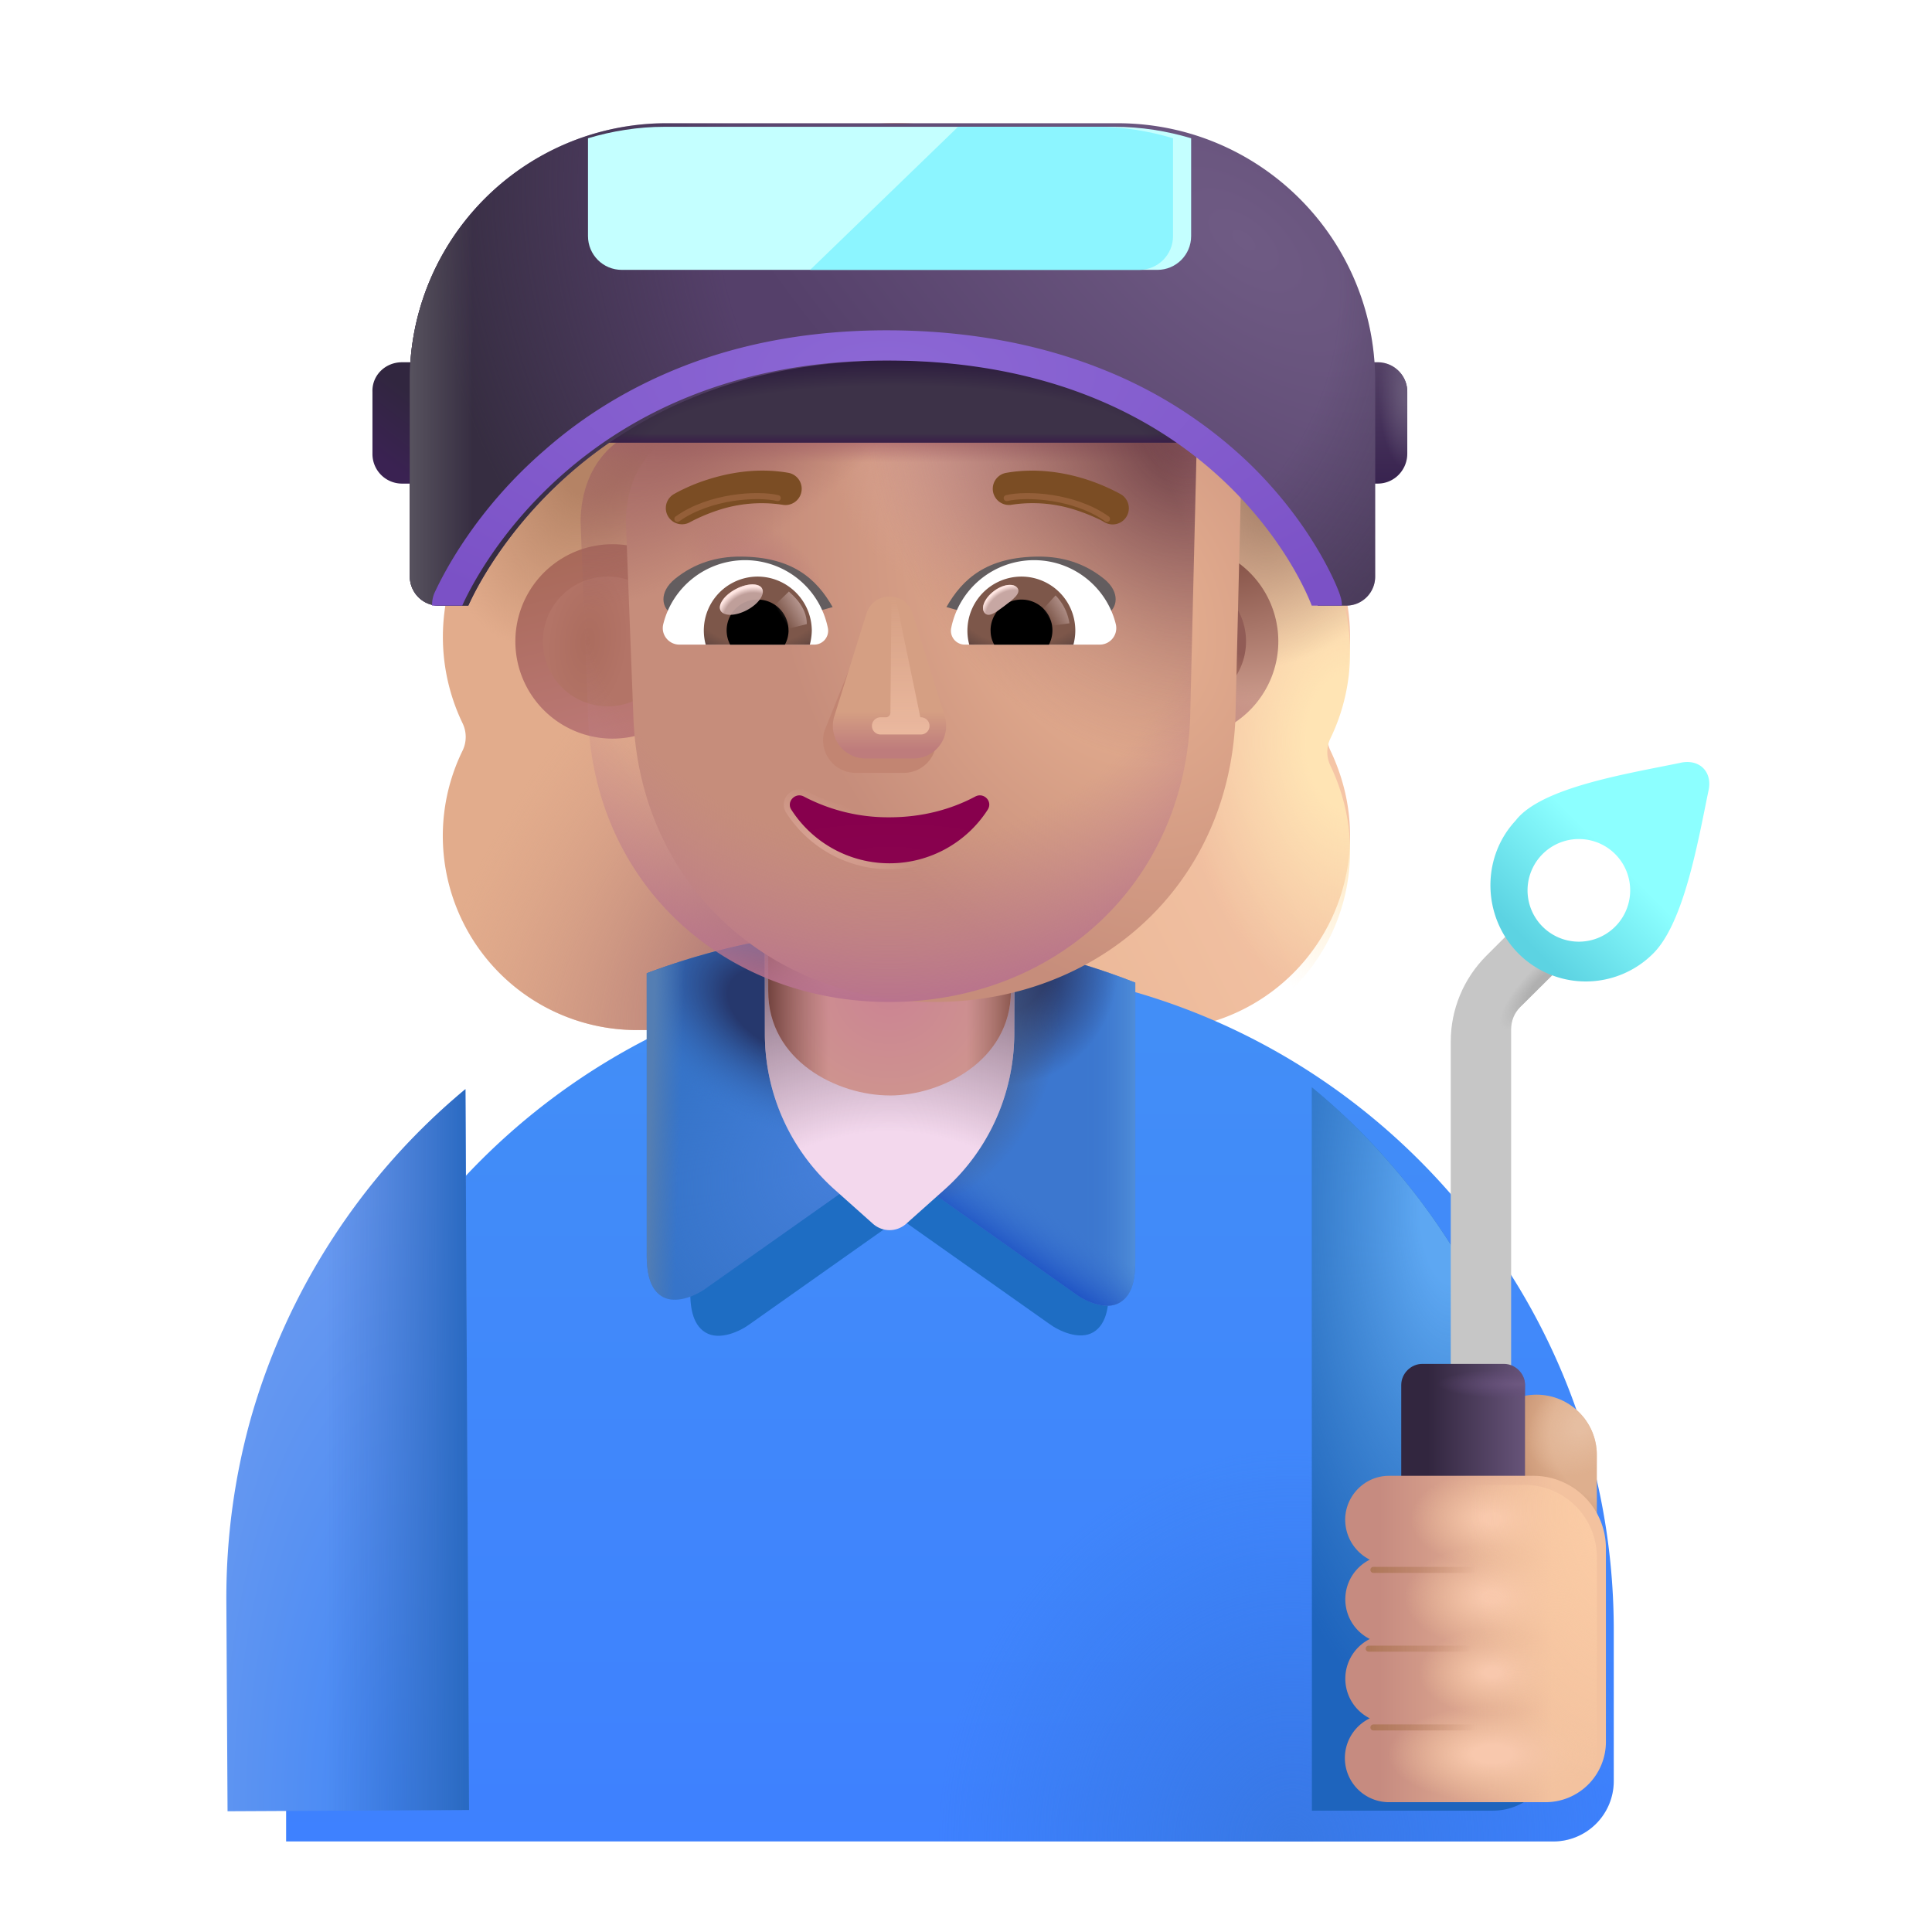 <svg xmlns="http://www.w3.org/2000/svg" width="1em" height="1em" viewBox="0 0 32 32"><g fill="none"><g filter="url(#IconifyId195ac99e25a590abd197611)"><path fill="url(#IconifyId195ac99e25a590abd197643)" fill-rule="evenodd" d="M22.037 12.228a3.25 3.25 0 0 0 .324-1.427a3.3 3.3 0 0 0-.269-1.306h.005a3 3 0 0 0-.28-.514l-.003-.003a3.24 3.24 0 0 1-.526-1.771v-.01a3.3 3.3 0 0 0-3.3-3.3a.54.54 0 0 1-.456-.234a3.3 3.3 0 0 0-2.683-1.377a3.3 3.3 0 0 0-2.683 1.377a.56.56 0 0 1-.456.233l-.085.001a3.3 3.3 0 0 0-3.215 3.3v.01a3.24 3.24 0 0 1-.527 1.771l-.002.004a3.3 3.3 0 0 0-.22 3.246c.07.142.07.314 0 .456a3.215 3.215 0 0 0 2.895 4.627h8.585a3.215 3.215 0 0 0 3.22-3.22c0-.506-.122-.982-.324-1.407a.52.52 0 0 1 0-.456M10.979 9.555h-.012l-.008 2.356c.123 2.804 1.217 0 3.89 0s3.837 3.12 3.96.317l-.481-3.245c-.054-1.245.662-1.286.482-1.286h-3.221a3.86 3.86 0 0 1-3.191-1.674a.264.264 0 0 0-.462.051l-.082.194c-.225.561.551.99.018 1.235l-.052.02q-.028.013-.05.02c-.237.123-.79.49-.811 1.44l.01.306z" clip-rule="evenodd"/><path fill="url(#IconifyId195ac99e25a590abd197569)" fill-rule="evenodd" d="M22.037 12.228a3.25 3.25 0 0 0 .324-1.427a3.3 3.3 0 0 0-.269-1.306h.005a3 3 0 0 0-.28-.514l-.003-.003a3.24 3.24 0 0 1-.526-1.771v-.01a3.3 3.3 0 0 0-3.3-3.3a.54.54 0 0 1-.456-.234a3.3 3.3 0 0 0-2.683-1.377a3.3 3.3 0 0 0-2.683 1.377a.56.56 0 0 1-.456.233l-.085.001a3.3 3.3 0 0 0-3.215 3.3v.01a3.24 3.24 0 0 1-.527 1.771l-.002.004a3.3 3.3 0 0 0-.22 3.246c.07.142.07.314 0 .456a3.215 3.215 0 0 0 2.895 4.627h8.585a3.215 3.215 0 0 0 3.22-3.22c0-.506-.122-.982-.324-1.407a.52.52 0 0 1 0-.456M10.979 9.555h-.012l-.008 2.356c.123 2.804 1.217 0 3.89 0s3.837 3.12 3.96.317l-.481-3.245c-.054-1.245.662-1.286.482-1.286h-3.221a3.86 3.86 0 0 1-3.191-1.674a.264.264 0 0 0-.462.051l-.082.194c-.225.561.551.99.018 1.235l-.052.02q-.028.013-.05.02c-.237.123-.79.49-.811 1.44l.01.306z" clip-rule="evenodd"/><path fill="url(#IconifyId195ac99e25a590abd197570)" fill-rule="evenodd" d="M22.037 12.228a3.25 3.25 0 0 0 .324-1.427a3.3 3.3 0 0 0-.269-1.306h.005a3 3 0 0 0-.28-.514l-.003-.003a3.24 3.24 0 0 1-.526-1.771v-.01a3.3 3.3 0 0 0-3.3-3.3a.54.54 0 0 1-.456-.234a3.3 3.3 0 0 0-2.683-1.377a3.3 3.3 0 0 0-2.683 1.377a.56.56 0 0 1-.456.233l-.085.001a3.3 3.3 0 0 0-3.215 3.3v.01a3.24 3.24 0 0 1-.527 1.771l-.002.004a3.3 3.3 0 0 0-.22 3.246c.07.142.07.314 0 .456a3.215 3.215 0 0 0 2.895 4.627h8.585a3.215 3.215 0 0 0 3.22-3.22c0-.506-.122-.982-.324-1.407a.52.52 0 0 1 0-.456M10.979 9.555h-.012l-.008 2.356c.123 2.804 1.217 0 3.89 0s3.837 3.12 3.96.317l-.481-3.245c-.054-1.245.662-1.286.482-1.286h-3.221a3.86 3.86 0 0 1-3.191-1.674a.264.264 0 0 0-.462.051l-.082.194c-.225.561.551.99.018 1.235l-.052.02q-.028.013-.05.02c-.237.123-.79.49-.811 1.44l.01.306z" clip-rule="evenodd"/></g><path fill="url(#IconifyId195ac99e25a590abd197571)" fill-rule="evenodd" d="M22.037 12.228a3.25 3.25 0 0 0 .324-1.427a3.3 3.3 0 0 0-.269-1.306h.005a3 3 0 0 0-.28-.514l-.003-.003a3.24 3.24 0 0 1-.526-1.771v-.01a3.3 3.3 0 0 0-3.3-3.3a.54.54 0 0 1-.456-.234a3.3 3.3 0 0 0-2.683-1.377a3.3 3.3 0 0 0-2.683 1.377a.56.56 0 0 1-.456.233l-.085.001a3.3 3.3 0 0 0-3.215 3.3v.01a3.24 3.24 0 0 1-.527 1.771l-.002.004a3.3 3.3 0 0 0-.22 3.246c.07.142.07.314 0 .456a3.215 3.215 0 0 0 2.895 4.627h8.585a3.215 3.215 0 0 0 3.22-3.22c0-.506-.122-.982-.324-1.407a.52.52 0 0 1 0-.456M10.979 9.555h-.012l-.008 2.356c.123 2.804 1.217 0 3.89 0s3.837 3.12 3.96.317l-.481-3.245c-.054-1.245.662-1.286.482-1.286h-3.221a3.86 3.86 0 0 1-3.191-1.674a.264.264 0 0 0-.462.051l-.082.194c-.225.561.551.99.018 1.235l-.052.02q-.028.013-.05.02c-.237.123-.79.49-.811 1.44l.01.306z" clip-rule="evenodd"/><path fill="url(#IconifyId195ac99e25a590abd197572)" fill-rule="evenodd" d="M22.037 12.228a3.25 3.25 0 0 0 .324-1.427a3.3 3.3 0 0 0-.269-1.306h.005a3 3 0 0 0-.28-.514l-.003-.003a3.24 3.24 0 0 1-.526-1.771v-.01a3.3 3.3 0 0 0-3.3-3.3a.54.54 0 0 1-.456-.234a3.3 3.3 0 0 0-2.683-1.377a3.3 3.3 0 0 0-2.683 1.377a.56.56 0 0 1-.456.233l-.085.001a3.3 3.3 0 0 0-3.215 3.3v.01a3.24 3.24 0 0 1-.527 1.771l-.002.004a3.3 3.3 0 0 0-.22 3.246c.07.142.07.314 0 .456a3.215 3.215 0 0 0 2.895 4.627h8.585a3.215 3.215 0 0 0 3.22-3.22c0-.506-.122-.982-.324-1.407a.52.52 0 0 1 0-.456M10.979 9.555h-.012l-.008 2.356c.123 2.804 1.217 0 3.89 0s3.837 3.12 3.96.317l-.481-3.245c-.054-1.245.662-1.286.482-1.286h-3.221a3.86 3.86 0 0 1-3.191-1.674a.264.264 0 0 0-.462.051l-.082.194c-.225.561.551.99.018 1.235l-.052.02q-.028.013-.05.02c-.237.123-.79.49-.811 1.44l.01.306z" clip-rule="evenodd"/><g filter="url(#IconifyId195ac99e25a590abd197612)"><path fill="url(#IconifyId195ac99e25a590abd197644)" d="M14.739 15.5c-6.07 0-11 4.92-11 11V30h20.99a1 1 0 0 0 1-1v-2.5c0-6.08-4.92-11-10.99-11"/><path fill="url(#IconifyId195ac99e25a590abd197573)" d="M14.739 15.5c-6.07 0-11 4.92-11 11V30h20.99a1 1 0 0 0 1-1v-2.5c0-6.08-4.92-11-10.99-11"/></g><g filter="url(#IconifyId195ac99e25a590abd197613)"><path fill="#1E6DC3" d="M11.432 16.72v4.63c-.003.26.023.578.25.718c.233.145.58-.018.742-.14l2.5-1.766v-4.156c-1.226.048-2.4.296-3.492.713"/></g><g filter="url(#IconifyId195ac99e25a590abd197614)"><path fill="#1E6DC3" d="M18.365 16.768v4.575c.002.26-.024.578-.25.719c-.234.145-.581-.018-.743-.14l-2.5-1.766v-4.15c1.229.064 2.403.328 3.492.762"/></g><g filter="url(#IconifyId195ac99e25a590abd197615)"><path fill="#3674C9" d="M10.812 16.221v4.63c-.002.26.024.579.25.72c.234.144.581-.019.743-.141l2.5-1.766v-4.156a11 11 0 0 0-3.493.713"/><path fill="url(#IconifyId195ac99e25a590abd197574)" d="M10.812 16.221v4.63c-.002.26.024.579.25.72c.234.144.581-.019.743-.141l2.5-1.766v-4.156a11 11 0 0 0-3.493.713"/><path fill="url(#IconifyId195ac99e25a590abd197575)" d="M10.812 16.221v4.63c-.002.26.024.579.25.72c.234.144.581-.019.743-.141l2.5-1.766v-4.156a11 11 0 0 0-3.493.713"/><path fill="url(#IconifyId195ac99e25a590abd197645)" d="M10.812 16.221v4.63c-.002.26.024.579.25.72c.234.144.581-.019.743-.141l2.5-1.766v-4.156a11 11 0 0 0-3.493.713"/></g><path fill="#3C77CF" d="M18.804 16.276v4.576c.003.26-.023.578-.25.718c-.233.145-.58-.018-.742-.14l-2.5-1.766v-4.15c1.228.064 2.403.329 3.492.762"/><path fill="url(#IconifyId195ac99e25a590abd197646)" d="M18.804 16.276v4.576c.003.26-.023.578-.25.718c-.233.145-.58-.018-.742-.14l-2.5-1.766v-4.15c1.228.064 2.403.329 3.492.762"/><path fill="url(#IconifyId195ac99e25a590abd197647)" d="M18.804 16.276v4.576c.003.26-.023.578-.25.718c-.233.145-.58-.018-.742-.14l-2.5-1.766v-4.15c1.228.064 2.403.329 3.492.762"/><path fill="url(#IconifyId195ac99e25a590abd197576)" d="M18.804 16.276v4.576c.003.26-.023.578-.25.718c-.233.145-.58-.018-.742-.14l-2.5-1.766v-4.15c1.228.064 2.403.329 3.492.762"/><path fill="url(#IconifyId195ac99e25a590abd197577)" d="M18.804 16.276v4.576c.003.26-.023.578-.25.718c-.233.145-.58-.018-.742-.14l-2.5-1.766v-4.15c1.228.064 2.403.329 3.492.762"/><path fill="url(#IconifyId195ac99e25a590abd197578)" d="m3.769 30l4-.02l-.06-11.94a11 11 0 0 0-3.563 5.482c-.262.948-.4 1.947-.397 2.978z"/><path fill="url(#IconifyId195ac99e25a590abd197648)" d="m3.769 30l4-.02l-.06-11.94a11 11 0 0 0-3.563 5.482c-.262.948-.4 1.947-.397 2.978z"/><path fill="#1E64BD" d="M21.729 18.01v11.98h3a1 1 0 0 0 1-1v-2.5c0-3.41-1.55-6.46-4-8.48"/><path fill="url(#IconifyId195ac99e25a590abd197579)" d="M21.729 18.01v11.98h3a1 1 0 0 0 1-1v-2.5c0-3.41-1.55-6.46-4-8.48"/><path fill="#F3D8ED" d="m15.659 19.69l-.65.58c-.16.14-.39.14-.55 0l-.65-.58a3.45 3.45 0 0 1-1.14-2.55v-3.09a2.07 2.07 0 0 1 2.07-2.05c1.14 0 2.06.92 2.06 2.06v3.09c-.01.97-.42 1.89-1.14 2.54"/><path fill="url(#IconifyId195ac99e25a590abd197580)" d="m15.659 19.69l-.65.58c-.16.14-.39.14-.55 0l-.65-.58a3.45 3.45 0 0 1-1.14-2.55v-3.09a2.07 2.07 0 0 1 2.07-2.05c1.14 0 2.06.92 2.06 2.06v3.09c-.01.97-.42 1.89-1.14 2.54"/><path fill="url(#IconifyId195ac99e25a590abd197581)" d="M14.734 18.144c-.865 0-2.01-.576-2.01-1.729v-3.02c0-1.143.897-2.073 2.01-2.073s2.01.93 2.01 2.083v3.02c-.01 1.143-1.146 1.72-2.01 1.72"/><path fill="url(#IconifyId195ac99e25a590abd197649)" d="M14.734 18.144c-.865 0-2.01-.576-2.01-1.729v-3.02c0-1.143.897-2.073 2.01-2.073s2.01.93 2.01 2.083v3.02c-.01 1.143-1.146 1.72-2.01 1.72"/><path fill="url(#IconifyId195ac99e25a590abd197650)" d="M14.734 18.144c-.865 0-2.01-.576-2.01-1.729v-3.02c0-1.143.897-2.073 2.01-2.073s2.01.93 2.01 2.083v3.02c-.01 1.143-1.146 1.72-2.01 1.72"/><path fill="url(#IconifyId195ac99e25a590abd197582)" d="M25.449 23.1c.55 0 1 .45 1 1v2.29h-2V24.1c0-.55.45-1 1-1"/><path fill="url(#IconifyId195ac99e25a590abd197583)" d="M25.449 23.1c.55 0 1 .45 1 1v2.29h-2V24.1c0-.55.45-1 1-1"/><g filter="url(#IconifyId195ac99e25a590abd197616)"><path fill="#C6C6C6" d="m26.449 14.92l-.71-.71l-1.42 1.42c-.38.38-.59.89-.59 1.42v5.54h1v-5.74c0-.14.05-.27.15-.37z"/><path fill="url(#IconifyId195ac99e25a590abd197584)" d="m26.449 14.92l-.71-.71l-1.42 1.42c-.38.38-.59.89-.59 1.42v5.54h1v-5.74c0-.14.05-.27.15-.37z"/></g><path fill="url(#IconifyId195ac99e25a590abd197651)" d="M25.259 25.94h-2.05v-3c0-.19.16-.35.35-.35h1.35c.19 0 .35.16.35.35z"/><path fill="url(#IconifyId195ac99e25a590abd197585)" d="M25.259 25.94h-2.05v-3c0-.19.16-.35.35-.35h1.35c.19 0 .35.16.35.35z"/><g filter="url(#IconifyId195ac99e25a590abd197617)"><path fill="url(#IconifyId195ac99e25a590abd197652)" d="M28.245 13.16c.081-.326-.151-.554-.478-.472c-.878.18-2.296.406-2.714.954c-.571.613-.55 1.582.03 2.184a1.577 1.577 0 0 0 2.256.01c.503-.512.733-1.836.906-2.676"/></g><path fill="#fff" d="M26.151 15.597a.85.85 0 1 0 0-1.7a.85.85 0 0 0 0 1.7"/><g filter="url(#IconifyId195ac99e25a590abd197618)"><path fill="url(#IconifyId195ac99e25a590abd197653)" d="M22.13 25.326c0-.402.326-.732.727-.732h2.392a1.2 1.2 0 0 1 1.2 1.2V29a1 1 0 0 1-1 1h-2.592a.731.731 0 0 1-.319-1.389a.735.735 0 0 1 0-1.314a.735.735 0 0 1 0-1.314a.74.74 0 0 1-.407-.657"/><path fill="url(#IconifyId195ac99e25a590abd197586)" d="M22.13 25.326c0-.402.326-.732.727-.732h2.392a1.2 1.2 0 0 1 1.2 1.2V29a1 1 0 0 1-1 1h-2.592a.731.731 0 0 1-.319-1.389a.735.735 0 0 1 0-1.314a.735.735 0 0 1 0-1.314a.74.74 0 0 1-.407-.657"/><path fill="url(#IconifyId195ac99e25a590abd197587)" d="M22.13 25.326c0-.402.326-.732.727-.732h2.392a1.2 1.2 0 0 1 1.2 1.2V29a1 1 0 0 1-1 1h-2.592a.731.731 0 0 1-.319-1.389a.735.735 0 0 1 0-1.314a.735.735 0 0 1 0-1.314a.74.74 0 0 1-.407-.657"/><path fill="url(#IconifyId195ac99e25a590abd197588)" d="M22.13 25.326c0-.402.326-.732.727-.732h2.392a1.2 1.2 0 0 1 1.2 1.2V29a1 1 0 0 1-1 1h-2.592a.731.731 0 0 1-.319-1.389a.735.735 0 0 1 0-1.314a.735.735 0 0 1 0-1.314a.74.74 0 0 1-.407-.657"/><path fill="url(#IconifyId195ac99e25a590abd197589)" d="M22.13 25.326c0-.402.326-.732.727-.732h2.392a1.2 1.2 0 0 1 1.2 1.2V29a1 1 0 0 1-1 1h-2.592a.731.731 0 0 1-.319-1.389a.735.735 0 0 1 0-1.314a.735.735 0 0 1 0-1.314a.74.74 0 0 1-.407-.657"/></g><path fill="url(#IconifyId195ac99e25a590abd197590)" d="M22.13 25.326c0-.402.326-.732.727-.732h2.392a1.2 1.2 0 0 1 1.2 1.2V29a1 1 0 0 1-1 1h-2.592a.731.731 0 0 1-.319-1.389a.735.735 0 0 1 0-1.314a.735.735 0 0 1 0-1.314a.74.74 0 0 1-.407-.657"/><g filter="url(#IconifyId195ac99e25a590abd197619)"><path stroke="url(#IconifyId195ac99e25a590abd197654)" stroke-linecap="round" stroke-width=".1" d="M22.748 26.002h1.797"/></g><g filter="url(#IconifyId195ac99e25a590abd197620)"><path stroke="url(#IconifyId195ac99e25a590abd197655)" stroke-linecap="round" stroke-width=".1" d="M22.67 27.307h1.797"/></g><g filter="url(#IconifyId195ac99e25a590abd197621)"><path stroke="url(#IconifyId195ac99e25a590abd197656)" stroke-linecap="round" stroke-width=".1" d="M22.748 28.612h1.797"/></g><g filter="url(#IconifyId195ac99e25a590abd197622)"><path fill="url(#IconifyId195ac99e25a590abd197657)" d="M10.046 12.234a1.61 1.61 0 1 0 0-3.22a1.61 1.61 0 0 0 0 3.22"/></g><path fill="url(#IconifyId195ac99e25a590abd197591)" d="M19.563 12.234a1.61 1.61 0 1 0 0-3.22a1.61 1.61 0 0 0 0 3.22"/><path fill="url(#IconifyId195ac99e25a590abd197592)" d="M19.563 12.234a1.61 1.61 0 1 0 0-3.22a1.61 1.61 0 0 0 0 3.22"/><g filter="url(#IconifyId195ac99e25a590abd197623)"><path fill="url(#IconifyId195ac99e25a590abd197658)" d="M19.563 11.699a1.074 1.074 0 1 0 0-2.15a1.074 1.074 0 0 0 0 2.15"/></g><g filter="url(#IconifyId195ac99e25a590abd197624)"><path fill="url(#IconifyId195ac99e25a590abd197593)" d="M10.066 11.699a1.075 1.075 0 1 0 0-2.15a1.075 1.075 0 0 0 0 2.15"/></g><g filter="url(#IconifyId195ac99e25a590abd197625)"><path fill="url(#IconifyId195ac99e25a590abd197594)" d="M9.616 8.631c.02-.949.574-1.316.81-1.439q.024-.008.052-.02l.05-.02c.534-.246.986-.516 1.211-1.078l.082-.194a.264.264 0 0 1 .462-.05c.718 1.05 1.878.147 3.15.147h3.221c.18 0 1.114.102 1.168 1.347l-.11 4.586c-.123 2.804-2.312 4.686-4.985 4.686c-2.672 0-4.862-1.882-4.985-4.686z"/></g><path fill="url(#IconifyId195ac99e25a590abd197595)" d="M9.616 8.631c.02-.949.574-1.316.81-1.439q.024-.008.052-.02l.05-.02c.534-.246.986-.516 1.211-1.078l.082-.194a.264.264 0 0 1 .462-.05c.718 1.05 1.878.147 3.15.147h3.221c.18 0 1.114.102 1.168 1.347l-.11 4.586c-.123 2.804-2.312 4.686-4.985 4.686c-2.672 0-4.862-1.882-4.985-4.686z"/><path fill="url(#IconifyId195ac99e25a590abd197659)" d="M9.616 8.631c.02-.949.574-1.316.81-1.439q.024-.008.052-.02l.05-.02c.534-.246.986-.516 1.211-1.078l.082-.194a.264.264 0 0 1 .462-.05c.718 1.05 1.878.147 3.15.147h3.221c.18 0 1.114.102 1.168 1.347l-.11 4.586c-.123 2.804-2.312 4.686-4.985 4.686c-2.672 0-4.862-1.882-4.985-4.686z"/><path fill="url(#IconifyId195ac99e25a590abd197596)" d="M9.616 8.631c.02-.949.574-1.316.81-1.439q.024-.008.052-.02l.05-.02c.534-.246.986-.516 1.211-1.078l.082-.194a.264.264 0 0 1 .462-.05c.718 1.05 1.878.147 3.15.147h3.221c.18 0 1.114.102 1.168 1.347l-.11 4.586c-.123 2.804-2.312 4.686-4.985 4.686c-2.672 0-4.862-1.882-4.985-4.686z"/><path fill="url(#IconifyId195ac99e25a590abd197597)" d="M9.616 8.631c.02-.949.574-1.316.81-1.439q.024-.008.052-.02l.05-.02c.534-.246.986-.516 1.211-1.078l.082-.194a.264.264 0 0 1 .462-.05c.718 1.05 1.878.147 3.15.147h3.221c.18 0 1.114.102 1.168 1.347l-.11 4.586c-.123 2.804-2.312 4.686-4.985 4.686c-2.672 0-4.862-1.882-4.985-4.686z"/><path fill="url(#IconifyId195ac99e25a590abd197598)" d="M9.616 8.631c.02-.949.574-1.316.81-1.439q.024-.008.052-.02l.05-.02c.534-.246.986-.516 1.211-1.078l.082-.194a.264.264 0 0 1 .462-.05c.718 1.05 1.878.147 3.15.147h3.221c.18 0 1.114.102 1.168 1.347l-.11 4.586c-.123 2.804-2.312 4.686-4.985 4.686c-2.672 0-4.862-1.882-4.985-4.686z"/><path fill="url(#IconifyId195ac99e25a590abd197599)" d="M9.616 8.631c.02-.949.574-1.316.81-1.439q.024-.008.052-.02l.05-.02c.534-.246.986-.516 1.211-1.078l.082-.194a.264.264 0 0 1 .462-.05c.718 1.05 1.878.147 3.15.147h3.221c.18 0 1.114.102 1.168 1.347l-.11 4.586c-.123 2.804-2.312 4.686-4.985 4.686c-2.672 0-4.862-1.882-4.985-4.686z"/><g filter="url(#IconifyId195ac99e25a590abd197626)"><path fill="#C28572" d="m14.341 10.401l-.684 1.7a.54.54 0 0 0 .521.7h.787a.54.54 0 0 0 .52-.7l-.531-1.7c-.114-.377-.494-.377-.613 0"/></g><g filter="url(#IconifyId195ac99e25a590abd197627)"><path fill="url(#IconifyId195ac99e25a590abd197660)" d="m14.351 10.263l-.532 1.7a.54.54 0 0 0 .521.7h.787a.54.54 0 0 0 .52-.7l-.53-1.7c-.115-.377-.646-.377-.766 0"/></g><g filter="url(#IconifyId195ac99e25a590abd197628)"><path stroke="url(#IconifyId195ac99e25a590abd197600)" stroke-width=".1" d="M13.335 13.148a.205.205 0 0 0-.248.043a.196.196 0 0 0-.02.248a1.983 1.983 0 0 0 3.334 0a.2.2 0 0 0-.021-.25a.205.205 0 0 0-.247-.041a3 3 0 0 1-1.4.339c-.512 0-.994-.124-1.398-.34Z"/></g><path fill="url(#IconifyId195ac99e25a590abd197601)" d="M14.734 13.537a3 3 0 0 1-1.422-.345c-.141-.073-.292.089-.204.22a1.933 1.933 0 0 0 3.251 0c.089-.136-.062-.293-.203-.22c-.412.22-.896.345-1.422.345"/><g filter="url(#IconifyId195ac99e25a590abd197629)"><path fill="#635D5F" d="M15.876 10.055c.266-.467.67-.836 1.538-.836c.38 0 .747.105 1.073.369c.27.217.233.495.025.6l-.556.317c-.652-.211-1.373-.24-2.08-.45"/></g><g filter="url(#IconifyId195ac99e25a590abd197630)"><path fill="#635D5F" d="M13.591 10.055c-.265-.467-.669-.836-1.538-.836c-.38 0-.747.105-1.073.369c-.269.217-.233.495-.024.6l.556.317c.652-.211 1.373-.24 2.08-.45"/></g><g filter="url(#IconifyId195ac99e25a590abd197631)"><path fill="#7B4D24" d="m11.335 8.845l-.005.003a.268.268 0 0 1-.275-.46l.001-.001l.003-.002l.01-.005a2 2 0 0 1 .148-.077a3 3 0 0 1 .41-.162c.34-.108.816-.2 1.329-.11a.268.268 0 0 1-.093.53a2.3 2.3 0 0 0-1.073.091a3 3 0 0 0-.455.193"/></g><g filter="url(#IconifyId195ac99e25a590abd197632)"><path fill="#7B4D24" fill-rule="evenodd" d="m18.467 8.388l-.138.23za.268.268 0 0 1-.276.46l-.005-.003a1 1 0 0 0-.113-.058a3 3 0 0 0-.342-.135a2.3 2.3 0 0 0-1.073-.092a.268.268 0 0 1-.093-.528c.513-.09.989 0 1.329.109a3.3 3.3 0 0 1 .559.239l.01.005l.002.002z" clip-rule="evenodd"/></g><path fill="#fff" d="M17.126 9.278c.653 0 1.205.45 1.355 1.059a.274.274 0 0 1-.268.34h-2.232a.23.23 0 0 1-.227-.271a1.4 1.4 0 0 1 1.372-1.128"/><path fill="url(#IconifyId195ac99e25a590abd197602)" d="M16.919 9.55a.893.893 0 0 1 .86 1.128h-1.725a.896.896 0 0 1 .864-1.128"/><path fill="#000" d="M16.407 10.443a.51.51 0 0 1 .512-.512a.51.51 0 0 1 .454.747h-.905a.46.46 0 0 1-.06-.236"/><g filter="url(#IconifyId195ac99e25a590abd197633)"><path fill="#C7A7A3" d="M16.852 9.739c.064.085-.069.188-.22.301s-.263.193-.327.108c-.063-.085.008-.246.159-.359c.15-.113.325-.135.388-.05"/><path fill="url(#IconifyId195ac99e25a590abd197603)" d="M16.852 9.739c.064.085-.069.188-.22.301s-.263.193-.327.108c-.063-.085.008-.246.159-.359c.15-.113.325-.135.388-.05"/></g><g filter="url(#IconifyId195ac99e25a590abd197634)"><path fill="url(#IconifyId195ac99e25a590abd197661)" d="M17.713 10.324a.84.84 0 0 0-.23-.462l-.26.285l.117.228z"/></g><path fill="#fff" d="M12.342 9.278c-.654 0-1.206.45-1.356 1.059c-.044.174.09.34.268.34h2.232a.23.23 0 0 0 .227-.271a1.4 1.4 0 0 0-1.371-1.128"/><path fill="url(#IconifyId195ac99e25a590abd197604)" d="M12.549 9.55a.893.893 0 0 0-.86 1.128h1.724a1 1 0 0 0 .033-.236a.9.9 0 0 0-.897-.892"/><path fill="#000" d="M13.06 10.443a.51.51 0 0 0-.511-.512a.51.51 0 0 0-.455.747H13a.5.5 0 0 0 .061-.236"/><g filter="url(#IconifyId195ac99e25a590abd197635)"><path fill="url(#IconifyId195ac99e25a590abd197662)" d="M13.364 10.337c0-.288-.235-.48-.298-.539l-.288.28l.177.36z"/></g><g filter="url(#IconifyId195ac99e25a590abd197636)"><ellipse cx="12.279" cy="9.931" fill="#C7A7A3" fill-opacity=".9" rx=".389" ry=".197" transform="rotate(-27.914 12.28 9.931)"/><ellipse cx="12.279" cy="9.931" fill="url(#IconifyId195ac99e25a590abd197605)" rx=".389" ry=".197" transform="rotate(-27.914 12.28 9.931)"/></g><g filter="url(#IconifyId195ac99e25a590abd197637)"><path stroke="#945F39" stroke-linecap="round" stroke-width=".1" d="M16.674 8.25c.323-.078 1.125-.039 1.661.345"/></g><g filter="url(#IconifyId195ac99e25a590abd197638)"><path stroke="#945F39" stroke-linecap="round" stroke-width=".1" d="M12.882 8.25c-.323-.078-1.125-.039-1.662.345"/></g><path fill="url(#IconifyId195ac99e25a590abd197663)" d="M7.366 8.01h-.707a.49.49 0 0 1-.49-.49V6.49c-.01-.27.21-.49.49-.49h.707c.27 0 .49.22.49.49v1.02c0 .28-.22.5-.49.5"/><path fill="url(#IconifyId195ac99e25a590abd197664)" d="M22.819 8.01h-.713a.49.49 0 0 1-.49-.49V6.49c-.01-.27.21-.49.49-.49h.713c.27 0 .49.22.49.49v1.02c0 .28-.22.5-.49.5"/><path fill="url(#IconifyId195ac99e25a590abd197606)" d="M22.819 8.01h-.713a.49.49 0 0 1-.49-.49V6.49c-.01-.27.21-.49.49-.49h.713c.27 0 .49.22.49.49v1.02c0 .28-.22.5-.49.5"/><path fill="url(#IconifyId195ac99e25a590abd197607)" d="M20.979 4.68H8.719v2.65h12.26z"/><path fill="url(#IconifyId195ac99e25a590abd197665)" d="M20.979 4.68H8.719v2.65h12.26z"/><path fill="url(#IconifyId195ac99e25a590abd197608)" d="M7.757 10.031c.21-.47 1.98-4.06 7.03-4.06c5.6 0 7.04 4.06 7.04 4.06h.47c.27 0 .48-.22.48-.48v-3.24c0-2.36-1.91-4.27-4.27-4.27h-7.45a4.253 4.253 0 0 0-4.27 4.26v3.24c0 .27.21.49.48.49z"/><path fill="url(#IconifyId195ac99e25a590abd197609)" d="M7.757 10.031c.21-.47 1.98-4.06 7.03-4.06c5.6 0 7.04 4.06 7.04 4.06h.47c.27 0 .48-.22.48-.48v-3.24c0-2.36-1.91-4.27-4.27-4.27h-7.45a4.253 4.253 0 0 0-4.27 4.26v3.24c0 .27.21.49.48.49z"/><path fill="url(#IconifyId195ac99e25a590abd197666)" d="M7.757 10.031c.21-.47 1.98-4.06 7.03-4.06c5.6 0 7.04 4.06 7.04 4.06h.47c.27 0 .48-.22.48-.48v-3.24c0-2.36-1.91-4.27-4.27-4.27h-7.45a4.253 4.253 0 0 0-4.27 4.26v3.24c0 .27.21.49.48.49z"/><g filter="url(#IconifyId195ac99e25a590abd197639)"><path fill="url(#IconifyId195ac99e25a590abd197610)" d="M20.756 7.641a7.5 7.5 0 0 0-2.31-1.49c-1.09-.45-2.32-.68-3.66-.68c-1.22 0-2.36.2-3.38.6c-.84.33-1.61.79-2.28 1.38c-1.16 1-1.69 2.07-1.83 2.37c-.03.07-.04.14-.04.21h.5c.21-.47 1.98-4.06 7.03-4.06c5.6 0 7.04 4.06 7.04 4.06h.5c0-.06-.01-.11-.03-.17c-.01-.05-.41-1.14-1.54-2.22"/></g><g filter="url(#IconifyId195ac99e25a590abd197640)"><path fill="#C4FFFF" d="M10.299 4.37h8.87c.31 0 .56-.25.56-.56V2.19c-.4-.12-.83-.19-1.27-.19h-7.45c-.44 0-.87.07-1.27.19v1.62c0 .31.25.56.56.56"/></g><g filter="url(#IconifyId195ac99e25a590abd197641)"><path fill="#8CF5FF" d="m16.169 2l-2.45 2.37h5.45c.31 0 .56-.25.56-.56V2.19c-.4-.12-.83-.19-1.27-.19z"/></g><g filter="url(#IconifyId195ac99e25a590abd197642)"><path fill="url(#IconifyId195ac99e25a590abd197667)" d="m14.748 11.804l.02-2.22l.476 2.297h.01a.142.142 0 0 1 0 .284h-.67a.142.142 0 0 1 0-.284h.088a.077.077 0 0 0 .076-.077"/></g><defs><radialGradient id="IconifyId195ac99e25a590abd197569" cx="0" cy="0" r="1" gradientTransform="rotate(-148.367 8.455 6.262)scale(4.588 8.034)" gradientUnits="userSpaceOnUse"><stop stop-color="#AE7775"/><stop offset="1" stop-color="#D29A83" stop-opacity="0"/></radialGradient><radialGradient id="IconifyId195ac99e25a590abd197570" cx="0" cy="0" r="1" gradientTransform="matrix(-1.719 3.219 -1.988 -1.062 9.994 7.59)" gradientUnits="userSpaceOnUse"><stop offset=".253" stop-color="#B58365"/><stop offset="1" stop-color="#B58365" stop-opacity="0"/></radialGradient><radialGradient id="IconifyId195ac99e25a590abd197571" cx="0" cy="0" r="1" gradientTransform="matrix(0 4.344 -2.804 0 22.36 12.278)" gradientUnits="userSpaceOnUse"><stop offset=".259" stop-color="#FFE4B4"/><stop offset="1" stop-color="#FFE4B4" stop-opacity="0"/></radialGradient><radialGradient id="IconifyId195ac99e25a590abd197572" cx="0" cy="0" r="1" gradientTransform="rotate(114.852 8.066 10.718)scale(3.272 2.604)" gradientUnits="userSpaceOnUse"><stop offset=".152" stop-color="#A8826B"/><stop offset="1" stop-color="#A8826B" stop-opacity="0"/></radialGradient><radialGradient id="IconifyId195ac99e25a590abd197573" cx="0" cy="0" r="1" gradientTransform="matrix(0 -6.5 5.875 0 20.418 30)" gradientUnits="userSpaceOnUse"><stop stop-color="#3878E5"/><stop offset="1" stop-color="#3578E5" stop-opacity="0"/></radialGradient><radialGradient id="IconifyId195ac99e25a590abd197574" cx="0" cy="0" r="1" gradientTransform="rotate(137.578 3.33 12.372)scale(3.51 2.853)" gradientUnits="userSpaceOnUse"><stop stop-color="#4680DB"/><stop offset="1" stop-color="#4680DB" stop-opacity="0"/></radialGradient><radialGradient id="IconifyId195ac99e25a590abd197575" cx="0" cy="0" r="1" gradientTransform="matrix(-.875 1.724 -2.878 -1.461 13.106 16.844)" gradientUnits="userSpaceOnUse"><stop offset=".316" stop-color="#26386D"/><stop offset="1" stop-color="#3877CC" stop-opacity="0"/></radialGradient><radialGradient id="IconifyId195ac99e25a590abd197576" cx="0" cy="0" r="1" gradientTransform="matrix(0 1.944 -1.86 0 16.66 16.037)" gradientUnits="userSpaceOnUse"><stop offset=".368" stop-color="#2A3765"/><stop offset="1" stop-color="#2A3765" stop-opacity="0"/></radialGradient><radialGradient id="IconifyId195ac99e25a590abd197577" cx="0" cy="0" r="1" gradientTransform="matrix(-.947 2.475 -1.659 -.634 15.664 17.448)" gradientUnits="userSpaceOnUse"><stop offset=".307" stop-color="#465E8A"/><stop offset="1" stop-color="#465E8A" stop-opacity="0"/></radialGradient><radialGradient id="IconifyId195ac99e25a590abd197578" cx="0" cy="0" r="1" gradientTransform="matrix(0 -10.188 3.938 0 6.668 30)" gradientUnits="userSpaceOnUse"><stop stop-color="#4086F6"/><stop offset="1" stop-color="#6899F0"/></radialGradient><radialGradient id="IconifyId195ac99e25a590abd197579" cx="0" cy="0" r="1" gradientTransform="matrix(0 8.625 -3.703 0 24.043 20.063)" gradientUnits="userSpaceOnUse"><stop offset=".141" stop-color="#5DA7F2"/><stop offset="1" stop-color="#4F94D3" stop-opacity="0"/></radialGradient><radialGradient id="IconifyId195ac99e25a590abd197580" cx="0" cy="0" r="1" gradientTransform="matrix(0 -5.766 6.853 0 14.734 21.438)" gradientUnits="userSpaceOnUse"><stop offset=".469" stop-color="#806879" stop-opacity="0"/><stop offset="1" stop-color="#806879"/></radialGradient><radialGradient id="IconifyId195ac99e25a590abd197581" cx="0" cy="0" r="1" gradientTransform="matrix(0 1.696 -1.824 0 14.734 16.448)" gradientUnits="userSpaceOnUse"><stop stop-color="#CB8493"/><stop offset="1" stop-color="#CE938F"/></radialGradient><radialGradient id="IconifyId195ac99e25a590abd197582" cx="0" cy="0" r="1" gradientTransform="matrix(-1.999 1.365 -1.34 -1.963 26.796 23.749)" gradientUnits="userSpaceOnUse"><stop offset=".464" stop-color="#DEAF8E"/><stop offset="1" stop-color="#B27959"/></radialGradient><radialGradient id="IconifyId195ac99e25a590abd197583" cx="0" cy="0" r="1" gradientTransform="matrix(.788 -.6 .46 .604 26.205 23.598)" gradientUnits="userSpaceOnUse"><stop offset=".132" stop-color="#E6BEA1"/><stop offset="1" stop-color="#E6BEA1" stop-opacity="0"/></radialGradient><radialGradient id="IconifyId195ac99e25a590abd197584" cx="0" cy="0" r="1" gradientTransform="rotate(-45 32.088 -22.467)scale(.994 .323)" gradientUnits="userSpaceOnUse"><stop offset=".383" stop-color="#B0B0B0"/><stop offset="1" stop-color="#B0B0B0" stop-opacity="0"/></radialGradient><radialGradient id="IconifyId195ac99e25a590abd197585" cx="0" cy="0" r="1" gradientTransform="matrix(-1.458 0 0 -.258 25.259 22.922)" gradientUnits="userSpaceOnUse"><stop stop-color="#6E5981"/><stop offset="1" stop-color="#624B78" stop-opacity="0"/></radialGradient><radialGradient id="IconifyId195ac99e25a590abd197586" cx="0" cy="0" r="1" gradientTransform="matrix(0 .802 -1.354 0 24.568 25.305)" gradientUnits="userSpaceOnUse"><stop offset=".106" stop-color="#F8C8AD"/><stop offset="1" stop-color="#F2C49E" stop-opacity="0"/></radialGradient><radialGradient id="IconifyId195ac99e25a590abd197587" cx="0" cy="0" r="1" gradientTransform="matrix(0 .859 -1.452 0 24.568 26.6)" gradientUnits="userSpaceOnUse"><stop offset=".109" stop-color="#F8C8AD"/><stop offset="1" stop-color="#F2C49E" stop-opacity="0"/></radialGradient><radialGradient id="IconifyId195ac99e25a590abd197588" cx="0" cy="0" r="1" gradientTransform="matrix(0 .719 -1.214 0 24.568 27.85)" gradientUnits="userSpaceOnUse"><stop offset=".109" stop-color="#F8C8AD"/><stop offset="1" stop-color="#F2C49E" stop-opacity="0"/></radialGradient><radialGradient id="IconifyId195ac99e25a590abd197589" cx="0" cy="0" r="1" gradientTransform="matrix(0 .799 -1.727 0 24.568 29.2)" gradientUnits="userSpaceOnUse"><stop offset=".186" stop-color="#F8C8AD"/><stop offset="1" stop-color="#F2C49E" stop-opacity="0"/></radialGradient><radialGradient id="IconifyId195ac99e25a590abd197590" cx="0" cy="0" r="1" gradientTransform="matrix(0 4.531 -2.36 0 26.65 24.997)" gradientUnits="userSpaceOnUse"><stop stop-color="#FCCDA6"/><stop offset="1" stop-color="#FCCDA6" stop-opacity="0"/></radialGradient><radialGradient id="IconifyId195ac99e25a590abd197591" cx="0" cy="0" r="1" gradientTransform="matrix(-.417 3.375 -4.186 -.517 20.301 8.858)" gradientUnits="userSpaceOnUse"><stop offset=".104" stop-color="#845146"/><stop offset=".811" stop-color="#CB9A8B"/></radialGradient><radialGradient id="IconifyId195ac99e25a590abd197592" cx="0" cy="0" r="1" gradientTransform="matrix(1.272 -.468 .303 .823 19.9 12.234)" gradientUnits="userSpaceOnUse"><stop stop-color="#C48A82"/><stop offset="1" stop-color="#C48A82" stop-opacity="0"/></radialGradient><radialGradient id="IconifyId195ac99e25a590abd197593" cx="0" cy="0" r="1" gradientTransform="matrix(-.664 -.062 .115 -1.24 9.736 10.624)" gradientUnits="userSpaceOnUse"><stop stop-color="#AB6C5E"/><stop offset="1" stop-color="#B37467"/></radialGradient><radialGradient id="IconifyId195ac99e25a590abd197594" cx="0" cy="0" r="1" gradientTransform="matrix(-5.851 3.015 -4.036 -7.831 17.594 10.086)" gradientUnits="userSpaceOnUse"><stop stop-color="#EAB493"/><stop offset=".792" stop-color="#C68D7B"/></radialGradient><radialGradient id="IconifyId195ac99e25a590abd197595" cx="0" cy="0" r="1" gradientTransform="matrix(0 2.562 -2.234 0 15.931 7.24)" gradientUnits="userSpaceOnUse"><stop offset=".23" stop-color="#D7A191"/><stop offset="1" stop-color="#D7A191" stop-opacity="0"/></radialGradient><radialGradient id="IconifyId195ac99e25a590abd197596" cx="0" cy="0" r="1" gradientTransform="rotate(68.962 4.663 17.851)scale(5.658 5.232)" gradientUnits="userSpaceOnUse"><stop offset=".068" stop-color="#704249"/><stop offset="1" stop-color="#9D6569" stop-opacity="0"/></radialGradient><radialGradient id="IconifyId195ac99e25a590abd197597" cx="0" cy="0" r="1" gradientTransform="matrix(0 7.056 -8.398 0 14.719 9.74)" gradientUnits="userSpaceOnUse"><stop offset=".601" stop-color="#BF818A" stop-opacity="0"/><stop offset="1" stop-color="#B7708E"/></radialGradient><radialGradient id="IconifyId195ac99e25a590abd197598" cx="0" cy="0" r="1" gradientTransform="rotate(-139.611 8.044 2.515)scale(1.374 .893)" gradientUnits="userSpaceOnUse"><stop offset=".379" stop-color="#BF827A"/><stop offset="1" stop-color="#BF827A" stop-opacity="0"/></radialGradient><radialGradient id="IconifyId195ac99e25a590abd197599" cx="0" cy="0" r="1" gradientTransform="matrix(-4.125 2.859 -1.459 -2.104 11.572 6.61)" gradientUnits="userSpaceOnUse"><stop offset=".141" stop-color="#9E6261"/><stop offset="1" stop-color="#9E6261" stop-opacity="0"/><stop offset="1" stop-color="#592E3D" stop-opacity="0"/></radialGradient><radialGradient id="IconifyId195ac99e25a590abd197600" cx="0" cy="0" r="1" gradientTransform="matrix(.356 -.65 1.87 1.025 13.577 13.95)" gradientUnits="userSpaceOnUse"><stop stop-color="#D7A293"/><stop offset="1" stop-color="#D7A293" stop-opacity="0"/></radialGradient><radialGradient id="IconifyId195ac99e25a590abd197601" cx="0" cy="0" r="1" gradientTransform="matrix(0 -.757 2.977 0 14.734 14.212)" gradientUnits="userSpaceOnUse"><stop stop-color="#89024E"/><stop offset="1" stop-color="#87004D"/></radialGradient><radialGradient id="IconifyId195ac99e25a590abd197602" cx="0" cy="0" r="1" gradientTransform="matrix(0 .812 -1.291 0 16.917 10.027)" gradientUnits="userSpaceOnUse"><stop offset=".802" stop-color="#7D574A"/><stop offset="1" stop-color="#694B43"/><stop offset="1" stop-color="#804D49"/><stop offset="1" stop-color="#664842"/></radialGradient><radialGradient id="IconifyId195ac99e25a590abd197603" cx="0" cy="0" r="1" gradientTransform="matrix(-.232 -.299 .411 -.319 16.688 10.111)" gradientUnits="userSpaceOnUse"><stop offset=".766" stop-color="#FFE6E2" stop-opacity="0"/><stop offset=".966" stop-color="#FFE6E2"/></radialGradient><radialGradient id="IconifyId195ac99e25a590abd197604" cx="0" cy="0" r="1" gradientTransform="matrix(0 .812 -1.291 0 12.55 10.027)" gradientUnits="userSpaceOnUse"><stop offset=".802" stop-color="#7D574A"/><stop offset="1" stop-color="#694B43"/><stop offset="1" stop-color="#804D49"/><stop offset="1" stop-color="#664842"/></radialGradient><radialGradient id="IconifyId195ac99e25a590abd197605" cx="0" cy="0" r="1" gradientTransform="matrix(-.008 -.494 .594 -.009 12.264 10.246)" gradientUnits="userSpaceOnUse"><stop offset=".766" stop-color="#FFE6E2" stop-opacity="0"/><stop offset=".966" stop-color="#FFE6E2"/></radialGradient><radialGradient id="IconifyId195ac99e25a590abd197606" cx="0" cy="0" r="1" gradientTransform="matrix(0 1.312 -.477 0 23.309 6.469)" gradientUnits="userSpaceOnUse"><stop offset=".167" stop-color="#675878"/><stop offset="1" stop-color="#675878" stop-opacity="0"/></radialGradient><radialGradient id="IconifyId195ac99e25a590abd197607" cx="0" cy="0" r="1" gradientTransform="matrix(0 -1.4 6.13 0 14.849 7.33)" gradientUnits="userSpaceOnUse"><stop offset=".671" stop-color="#3D3248"/><stop offset="1" stop-color="#2A193D"/></radialGradient><radialGradient id="IconifyId195ac99e25a590abd197608" cx="0" cy="0" r="1" gradientTransform="rotate(129.472 9.359 6.843)scale(6.194 12.203)" gradientUnits="userSpaceOnUse"><stop stop-color="#6F5B84"/><stop offset="1" stop-color="#55406A"/></radialGradient><radialGradient id="IconifyId195ac99e25a590abd197609" cx="0" cy="0" r="1" gradientTransform="rotate(146.725 7.907 4.576)scale(9.569 10.922)" gradientUnits="userSpaceOnUse"><stop offset=".512" stop-color="#362D41" stop-opacity="0"/><stop offset="1" stop-color="#362D41"/></radialGradient><radialGradient id="IconifyId195ac99e25a590abd197610" cx="0" cy="0" r="1" gradientTransform="matrix(0 4.719 -10.576 0 14.791 6.156)" gradientUnits="userSpaceOnUse"><stop stop-color="#8C68D5"/><stop offset="1" stop-color="#7B51C6"/></radialGradient><filter id="IconifyId195ac99e25a590abd197611" width="15.024" height="15.274" x="7.337" y="2.036" color-interpolation-filters="sRGB" filterUnits="userSpaceOnUse"><feFlood flood-opacity="0" result="BackgroundImageFix"/><feBlend in="SourceGraphic" in2="BackgroundImageFix" result="shape"/><feColorMatrix in="SourceAlpha" result="hardAlpha" values="0 0 0 0 0 0 0 0 0 0 0 0 0 0 0 0 0 0 127 0"/><feOffset dy="-.25"/><feGaussianBlur stdDeviation=".375"/><feComposite in2="hardAlpha" k2="-1" k3="1" operator="arithmetic"/><feColorMatrix values="0 0 0 0 0.729 0 0 0 0 0.522 0 0 0 0 0.549 0 0 0 1 0"/><feBlend in2="shape" result="effect1_innerShadow_4002_2030"/></filter><filter id="IconifyId195ac99e25a590abd197612" width="22.99" height="15" x="3.739" y="15.5" color-interpolation-filters="sRGB" filterUnits="userSpaceOnUse"><feFlood flood-opacity="0" result="BackgroundImageFix"/><feBlend in="SourceGraphic" in2="BackgroundImageFix" result="shape"/><feColorMatrix in="SourceAlpha" result="hardAlpha" values="0 0 0 0 0 0 0 0 0 0 0 0 0 0 0 0 0 0 127 0"/><feOffset dx="1" dy=".5"/><feGaussianBlur stdDeviation="1"/><feComposite in2="hardAlpha" k2="-1" k3="1" operator="arithmetic"/><feColorMatrix values="0 0 0 0 0.212 0 0 0 0 0.431 0 0 0 0 0.631 0 0 0 1 0"/><feBlend in2="shape" result="effect1_innerShadow_4002_2030"/></filter><filter id="IconifyId195ac99e25a590abd197613" width="5.492" height="8.119" x="10.431" y="15.006" color-interpolation-filters="sRGB" filterUnits="userSpaceOnUse"><feFlood flood-opacity="0" result="BackgroundImageFix"/><feBlend in="SourceGraphic" in2="BackgroundImageFix" result="shape"/><feGaussianBlur result="effect1_foregroundBlur_4002_2030" stdDeviation=".5"/></filter><filter id="IconifyId195ac99e25a590abd197614" width="5.492" height="8.113" x="13.872" y="15.006" color-interpolation-filters="sRGB" filterUnits="userSpaceOnUse"><feFlood flood-opacity="0" result="BackgroundImageFix"/><feBlend in="SourceGraphic" in2="BackgroundImageFix" result="shape"/><feGaussianBlur result="effect1_foregroundBlur_4002_2030" stdDeviation=".5"/></filter><filter id="IconifyId195ac99e25a590abd197615" width="3.592" height="6.219" x="10.712" y="15.408" color-interpolation-filters="sRGB" filterUnits="userSpaceOnUse"><feFlood flood-opacity="0" result="BackgroundImageFix"/><feBlend in="SourceGraphic" in2="BackgroundImageFix" result="shape"/><feColorMatrix in="SourceAlpha" result="hardAlpha" values="0 0 0 0 0 0 0 0 0 0 0 0 0 0 0 0 0 0 127 0"/><feOffset dx="-.1" dy="-.1"/><feGaussianBlur stdDeviation=".15"/><feComposite in2="hardAlpha" k2="-1" k3="1" operator="arithmetic"/><feColorMatrix values="0 0 0 0 0.137 0 0 0 0 0.337 0 0 0 0 0.812 0 0 0 1 0"/><feBlend in2="shape" result="effect1_innerShadow_4002_2030"/></filter><filter id="IconifyId195ac99e25a590abd197616" width="3.02" height="8.58" x="23.729" y="14.21" color-interpolation-filters="sRGB" filterUnits="userSpaceOnUse"><feFlood flood-opacity="0" result="BackgroundImageFix"/><feBlend in="SourceGraphic" in2="BackgroundImageFix" result="shape"/><feColorMatrix in="SourceAlpha" result="hardAlpha" values="0 0 0 0 0 0 0 0 0 0 0 0 0 0 0 0 0 0 127 0"/><feOffset dx=".3" dy=".2"/><feGaussianBlur stdDeviation=".375"/><feComposite in2="hardAlpha" k2="-1" k3="1" operator="arithmetic"/><feColorMatrix values="0 0 0 0 0.506 0 0 0 0 0.502 0 0 0 0 0.529 0 0 0 1 0"/><feBlend in2="shape" result="effect1_innerShadow_4002_2030"/></filter><filter id="IconifyId195ac99e25a590abd197617" width="3.675" height="3.685" x="24.636" y="12.621" color-interpolation-filters="sRGB" filterUnits="userSpaceOnUse"><feFlood flood-opacity="0" result="BackgroundImageFix"/><feBlend in="SourceGraphic" in2="BackgroundImageFix" result="shape"/><feColorMatrix in="SourceAlpha" result="hardAlpha" values="0 0 0 0 0 0 0 0 0 0 0 0 0 0 0 0 0 0 127 0"/><feOffset dx=".05" dy="-.05"/><feGaussianBlur stdDeviation=".05"/><feComposite in2="hardAlpha" k2="-1" k3="1" operator="arithmetic"/><feColorMatrix values="0 0 0 0 0.447 0 0 0 0 0.871 0 0 0 0 1 0 0 0 1 0"/><feBlend in2="shape" result="effect1_innerShadow_4002_2030"/></filter><filter id="IconifyId195ac99e25a590abd197618" width="4.468" height="5.556" x="22.131" y="24.444" color-interpolation-filters="sRGB" filterUnits="userSpaceOnUse"><feFlood flood-opacity="0" result="BackgroundImageFix"/><feBlend in="SourceGraphic" in2="BackgroundImageFix" result="shape"/><feColorMatrix in="SourceAlpha" result="hardAlpha" values="0 0 0 0 0 0 0 0 0 0 0 0 0 0 0 0 0 0 127 0"/><feOffset dx=".15" dy="-.15"/><feGaussianBlur stdDeviation=".5"/><feComposite in2="hardAlpha" k2="-1" k3="1" operator="arithmetic"/><feColorMatrix values="0 0 0 0 0.659 0 0 0 0 0.443 0 0 0 0 0.412 0 0 0 1 0"/><feBlend in2="shape" result="effect1_innerShadow_4002_2030"/></filter><filter id="IconifyId195ac99e25a590abd197619" width="2.097" height=".3" x="22.598" y="25.852" color-interpolation-filters="sRGB" filterUnits="userSpaceOnUse"><feFlood flood-opacity="0" result="BackgroundImageFix"/><feBlend in="SourceGraphic" in2="BackgroundImageFix" result="shape"/><feGaussianBlur result="effect1_foregroundBlur_4002_2030" stdDeviation=".05"/></filter><filter id="IconifyId195ac99e25a590abd197620" width="2.097" height=".3" x="22.52" y="27.157" color-interpolation-filters="sRGB" filterUnits="userSpaceOnUse"><feFlood flood-opacity="0" result="BackgroundImageFix"/><feBlend in="SourceGraphic" in2="BackgroundImageFix" result="shape"/><feGaussianBlur result="effect1_foregroundBlur_4002_2030" stdDeviation=".05"/></filter><filter id="IconifyId195ac99e25a590abd197621" width="2.097" height=".3" x="22.598" y="28.462" color-interpolation-filters="sRGB" filterUnits="userSpaceOnUse"><feFlood flood-opacity="0" result="BackgroundImageFix"/><feBlend in="SourceGraphic" in2="BackgroundImageFix" result="shape"/><feGaussianBlur result="effect1_foregroundBlur_4002_2030" stdDeviation=".05"/></filter><filter id="IconifyId195ac99e25a590abd197622" width="3.319" height="3.219" x="8.436" y="9.014" color-interpolation-filters="sRGB" filterUnits="userSpaceOnUse"><feFlood flood-opacity="0" result="BackgroundImageFix"/><feBlend in="SourceGraphic" in2="BackgroundImageFix" result="shape"/><feColorMatrix in="SourceAlpha" result="hardAlpha" values="0 0 0 0 0 0 0 0 0 0 0 0 0 0 0 0 0 0 127 0"/><feOffset dx=".1"/><feGaussianBlur stdDeviation=".15"/><feComposite in2="hardAlpha" k2="-1" k3="1" operator="arithmetic"/><feColorMatrix values="0 0 0 0 0.82 0 0 0 0 0.596 0 0 0 0 0.51 0 0 0 1 0"/><feBlend in2="shape" result="effect1_innerShadow_4002_2030"/></filter><filter id="IconifyId195ac99e25a590abd197623" width="3.149" height="3.149" x="17.988" y="9.05" color-interpolation-filters="sRGB" filterUnits="userSpaceOnUse"><feFlood flood-opacity="0" result="BackgroundImageFix"/><feBlend in="SourceGraphic" in2="BackgroundImageFix" result="shape"/><feGaussianBlur result="effect1_foregroundBlur_4002_2030" stdDeviation=".25"/></filter><filter id="IconifyId195ac99e25a590abd197624" width="2.649" height="2.649" x="8.741" y="9.3" color-interpolation-filters="sRGB" filterUnits="userSpaceOnUse"><feFlood flood-opacity="0" result="BackgroundImageFix"/><feBlend in="SourceGraphic" in2="BackgroundImageFix" result="shape"/><feGaussianBlur result="effect1_foregroundBlur_4002_2030" stdDeviation=".125"/></filter><filter id="IconifyId195ac99e25a590abd197625" width="10.706" height="10.881" x="9.616" y="5.715" color-interpolation-filters="sRGB" filterUnits="userSpaceOnUse"><feFlood flood-opacity="0" result="BackgroundImageFix"/><feBlend in="SourceGraphic" in2="BackgroundImageFix" result="shape"/><feColorMatrix in="SourceAlpha" result="hardAlpha" values="0 0 0 0 0 0 0 0 0 0 0 0 0 0 0 0 0 0 127 0"/><feOffset dx=".75"/><feGaussianBlur stdDeviation=".25"/><feComposite in2="hardAlpha" k2="-1" k3="1" operator="arithmetic"/><feColorMatrix values="0 0 0 0 0.831 0 0 0 0 0.6 0 0 0 0 0.51 0 0 0 1 0"/><feBlend in2="shape" result="effect1_innerShadow_4002_2030"/></filter><filter id="IconifyId195ac99e25a590abd197626" width="2.878" height="3.683" x="13.132" y="9.619" color-interpolation-filters="sRGB" filterUnits="userSpaceOnUse"><feFlood flood-opacity="0" result="BackgroundImageFix"/><feBlend in="SourceGraphic" in2="BackgroundImageFix" result="shape"/><feGaussianBlur result="effect1_foregroundBlur_4002_2030" stdDeviation=".25"/></filter><filter id="IconifyId195ac99e25a590abd197627" width="2.078" height="2.883" x="13.695" y="9.88" color-interpolation-filters="sRGB" filterUnits="userSpaceOnUse"><feFlood flood-opacity="0" result="BackgroundImageFix"/><feBlend in="SourceGraphic" in2="BackgroundImageFix" result="shape"/><feColorMatrix in="SourceAlpha" result="hardAlpha" values="0 0 0 0 0 0 0 0 0 0 0 0 0 0 0 0 0 0 127 0"/><feOffset dy="-.1"/><feComposite in2="hardAlpha" k2="-1" k3="1" operator="arithmetic"/><feColorMatrix values="0 0 0 0 0.733 0 0 0 0 0.471 0 0 0 0 0.486 0 0 0 1 0"/><feBlend in2="shape" result="effect1_innerShadow_4002_2030"/><feGaussianBlur result="effect2_foregroundBlur_4002_2030" stdDeviation=".05"/></filter><filter id="IconifyId195ac99e25a590abd197628" width="3.704" height="1.526" x="12.882" y="12.973" color-interpolation-filters="sRGB" filterUnits="userSpaceOnUse"><feFlood flood-opacity="0" result="BackgroundImageFix"/><feBlend in="SourceGraphic" in2="BackgroundImageFix" result="shape"/><feGaussianBlur result="effect1_foregroundBlur_4002_2030" stdDeviation=".05"/></filter><filter id="IconifyId195ac99e25a590abd197629" width="3.002" height="1.286" x="15.676" y="9.219" color-interpolation-filters="sRGB" filterUnits="userSpaceOnUse"><feFlood flood-opacity="0" result="BackgroundImageFix"/><feBlend in="SourceGraphic" in2="BackgroundImageFix" result="shape"/><feColorMatrix in="SourceAlpha" result="hardAlpha" values="0 0 0 0 0 0 0 0 0 0 0 0 0 0 0 0 0 0 127 0"/><feOffset dx="-.2"/><feGaussianBlur stdDeviation=".2"/><feComposite in2="hardAlpha" k2="-1" k3="1" operator="arithmetic"/><feColorMatrix values="0 0 0 0 0.141 0 0 0 0 0.086 0 0 0 0 0.176 0 0 0 1 0"/><feBlend in2="shape" result="effect1_innerShadow_4002_2030"/></filter><filter id="IconifyId195ac99e25a590abd197630" width="3.002" height="1.286" x="10.789" y="9.219" color-interpolation-filters="sRGB" filterUnits="userSpaceOnUse"><feFlood flood-opacity="0" result="BackgroundImageFix"/><feBlend in="SourceGraphic" in2="BackgroundImageFix" result="shape"/><feColorMatrix in="SourceAlpha" result="hardAlpha" values="0 0 0 0 0 0 0 0 0 0 0 0 0 0 0 0 0 0 127 0"/><feOffset dx=".2"/><feGaussianBlur stdDeviation=".125"/><feComposite in2="hardAlpha" k2="-1" k3="1" operator="arithmetic"/><feColorMatrix values="0 0 0 0 0.133 0 0 0 0 0.078 0 0 0 0 0.169 0 0 0 1 0"/><feBlend in2="shape" result="effect1_innerShadow_4002_2030"/></filter><filter id="IconifyId195ac99e25a590abd197631" width="2.354" height="1.091" x="10.924" y="7.795" color-interpolation-filters="sRGB" filterUnits="userSpaceOnUse"><feFlood flood-opacity="0" result="BackgroundImageFix"/><feBlend in="SourceGraphic" in2="BackgroundImageFix" result="shape"/><feColorMatrix in="SourceAlpha" result="hardAlpha" values="0 0 0 0 0 0 0 0 0 0 0 0 0 0 0 0 0 0 127 0"/><feOffset dx=".1" dy="-.2"/><feGaussianBlur stdDeviation=".125"/><feComposite in2="hardAlpha" k2="-1" k3="1" operator="arithmetic"/><feColorMatrix values="0 0 0 0 0.459 0 0 0 0 0.251 0 0 0 0 0.184 0 0 0 1 0"/><feBlend in2="shape" result="effect1_innerShadow_4002_2030"/></filter><filter id="IconifyId195ac99e25a590abd197632" width="2.354" height="1.091" x="16.343" y="7.795" color-interpolation-filters="sRGB" filterUnits="userSpaceOnUse"><feFlood flood-opacity="0" result="BackgroundImageFix"/><feBlend in="SourceGraphic" in2="BackgroundImageFix" result="shape"/><feColorMatrix in="SourceAlpha" result="hardAlpha" values="0 0 0 0 0 0 0 0 0 0 0 0 0 0 0 0 0 0 127 0"/><feOffset dx=".1" dy="-.2"/><feGaussianBlur stdDeviation=".125"/><feComposite in2="hardAlpha" k2="-1" k3="1" operator="arithmetic"/><feColorMatrix values="0 0 0 0 0.459 0 0 0 0 0.251 0 0 0 0 0.184 0 0 0 1 0"/><feBlend in2="shape" result="effect1_innerShadow_4002_2030"/></filter><filter id="IconifyId195ac99e25a590abd197633" width=".787" height=".696" x="16.182" y="9.587" color-interpolation-filters="sRGB" filterUnits="userSpaceOnUse"><feFlood flood-opacity="0" result="BackgroundImageFix"/><feBlend in="SourceGraphic" in2="BackgroundImageFix" result="shape"/><feGaussianBlur result="effect1_foregroundBlur_4002_2030" stdDeviation=".05"/></filter><filter id="IconifyId195ac99e25a590abd197634" width=".891" height=".913" x="17.022" y="9.662" color-interpolation-filters="sRGB" filterUnits="userSpaceOnUse"><feFlood flood-opacity="0" result="BackgroundImageFix"/><feBlend in="SourceGraphic" in2="BackgroundImageFix" result="shape"/><feGaussianBlur result="effect1_foregroundBlur_4002_2030" stdDeviation=".1"/></filter><filter id="IconifyId195ac99e25a590abd197635" width=".986" height="1.04" x="12.578" y="9.598" color-interpolation-filters="sRGB" filterUnits="userSpaceOnUse"><feFlood flood-opacity="0" result="BackgroundImageFix"/><feBlend in="SourceGraphic" in2="BackgroundImageFix" result="shape"/><feGaussianBlur result="effect1_foregroundBlur_4002_2030" stdDeviation=".1"/></filter><filter id="IconifyId195ac99e25a590abd197636" width=".913" height=".704" x="11.823" y="9.579" color-interpolation-filters="sRGB" filterUnits="userSpaceOnUse"><feFlood flood-opacity="0" result="BackgroundImageFix"/><feBlend in="SourceGraphic" in2="BackgroundImageFix" result="shape"/><feGaussianBlur result="effect1_foregroundBlur_4002_2030" stdDeviation=".05"/></filter><filter id="IconifyId195ac99e25a590abd197637" width="2.161" height=".878" x="16.424" y="7.967" color-interpolation-filters="sRGB" filterUnits="userSpaceOnUse"><feFlood flood-opacity="0" result="BackgroundImageFix"/><feBlend in="SourceGraphic" in2="BackgroundImageFix" result="shape"/><feGaussianBlur result="effect1_foregroundBlur_4002_2030" stdDeviation=".1"/></filter><filter id="IconifyId195ac99e25a590abd197638" width="2.161" height=".878" x="10.97" y="7.967" color-interpolation-filters="sRGB" filterUnits="userSpaceOnUse"><feFlood flood-opacity="0" result="BackgroundImageFix"/><feBlend in="SourceGraphic" in2="BackgroundImageFix" result="shape"/><feGaussianBlur result="effect1_foregroundBlur_4002_2030" stdDeviation=".1"/></filter><filter id="IconifyId195ac99e25a590abd197639" width="15.17" height="4.76" x="7.155" y="5.371" color-interpolation-filters="sRGB" filterUnits="userSpaceOnUse"><feFlood flood-opacity="0" result="BackgroundImageFix"/><feBlend in="SourceGraphic" in2="BackgroundImageFix" result="shape"/><feColorMatrix in="SourceAlpha" result="hardAlpha" values="0 0 0 0 0 0 0 0 0 0 0 0 0 0 0 0 0 0 127 0"/><feOffset dx="-.1" dy=".1"/><feGaussianBlur stdDeviation=".125"/><feComposite in2="hardAlpha" k2="-1" k3="1" operator="arithmetic"/><feColorMatrix values="0 0 0 0 0.588 0 0 0 0 0.475 0 0 0 0 0.827 0 0 0 1 0"/><feBlend in2="shape" result="effect1_innerShadow_4002_2030"/><feColorMatrix in="SourceAlpha" result="hardAlpha" values="0 0 0 0 0 0 0 0 0 0 0 0 0 0 0 0 0 0 127 0"/><feOffset dy="-.1"/><feGaussianBlur stdDeviation=".125"/><feComposite in2="hardAlpha" k2="-1" k3="1" operator="arithmetic"/><feColorMatrix values="0 0 0 0 0.424 0 0 0 0 0.329 0 0 0 0 0.627 0 0 0 1 0"/><feBlend in2="effect1_innerShadow_4002_2030" result="effect2_innerShadow_4002_2030"/></filter><filter id="IconifyId195ac99e25a590abd197640" width="9.99" height="2.47" x="9.739" y="2" color-interpolation-filters="sRGB" filterUnits="userSpaceOnUse"><feFlood flood-opacity="0" result="BackgroundImageFix"/><feBlend in="SourceGraphic" in2="BackgroundImageFix" result="shape"/><feColorMatrix in="SourceAlpha" result="hardAlpha" values="0 0 0 0 0 0 0 0 0 0 0 0 0 0 0 0 0 0 127 0"/><feOffset dy=".1"/><feGaussianBlur stdDeviation=".375"/><feComposite in2="hardAlpha" k2="-1" k3="1" operator="arithmetic"/><feColorMatrix values="0 0 0 0 0.671 0 0 0 0 0.843 0 0 0 0 0.835 0 0 0 1 0"/><feBlend in2="shape" result="effect1_innerShadow_4002_2030"/></filter><filter id="IconifyId195ac99e25a590abd197641" width="6.31" height="2.47" x="13.419" y="2" color-interpolation-filters="sRGB" filterUnits="userSpaceOnUse"><feFlood flood-opacity="0" result="BackgroundImageFix"/><feBlend in="SourceGraphic" in2="BackgroundImageFix" result="shape"/><feColorMatrix in="SourceAlpha" result="hardAlpha" values="0 0 0 0 0 0 0 0 0 0 0 0 0 0 0 0 0 0 127 0"/><feOffset dx="-.3" dy=".1"/><feGaussianBlur stdDeviation=".375"/><feComposite in2="hardAlpha" k2="-1" k3="1" operator="arithmetic"/><feColorMatrix values="0 0 0 0 0.553 0 0 0 0 0.89 0 0 0 0 0.925 0 0 0 1 0"/><feBlend in2="shape" result="effect1_innerShadow_4002_2030"/></filter><filter id="IconifyId195ac99e25a590abd197642" width="1.556" height="3.181" x="14.141" y="9.284" color-interpolation-filters="sRGB" filterUnits="userSpaceOnUse"><feFlood flood-opacity="0" result="BackgroundImageFix"/><feBlend in="SourceGraphic" in2="BackgroundImageFix" result="shape"/><feGaussianBlur result="effect1_foregroundBlur_4002_2030" stdDeviation=".15"/></filter><linearGradient id="IconifyId195ac99e25a590abd197643" x1="21.65" x2="12.3" y1="12.584" y2="17.31" gradientUnits="userSpaceOnUse"><stop stop-color="#F5C5A6"/><stop offset="1" stop-color="#E2AC8C"/></linearGradient><linearGradient id="IconifyId195ac99e25a590abd197644" x1="14.735" x2="14.735" y1="16.438" y2="30.563" gradientUnits="userSpaceOnUse"><stop stop-color="#428EF7"/><stop offset="1" stop-color="#3E80FF"/></linearGradient><linearGradient id="IconifyId195ac99e25a590abd197645" x1="10.637" x2="11.379" y1="18.219" y2="18.242" gradientUnits="userSpaceOnUse"><stop offset=".344" stop-color="#547EB3"/><stop offset="1" stop-color="#4D79B0" stop-opacity="0"/></linearGradient><linearGradient id="IconifyId195ac99e25a590abd197646" x1="18.805" x2="18.012" y1="18.937" y2="18.937" gradientUnits="userSpaceOnUse"><stop stop-color="#4F8DD8"/><stop offset="1" stop-color="#3D78D0" stop-opacity="0"/></linearGradient><linearGradient id="IconifyId195ac99e25a590abd197647" x1="16.746" x2="17.254" y1="20.766" y2="19.984" gradientUnits="userSpaceOnUse"><stop stop-color="#1F54C5"/><stop offset="1" stop-color="#3D78D0" stop-opacity="0"/></linearGradient><linearGradient id="IconifyId195ac99e25a590abd197648" x1="7.769" x2="5.387" y1="27.844" y2="27.844" gradientUnits="userSpaceOnUse"><stop stop-color="#2869C1"/><stop offset="1" stop-color="#3E6FC6" stop-opacity="0"/></linearGradient><linearGradient id="IconifyId195ac99e25a590abd197649" x1="12.723" x2="13.744" y1="16.325" y2="16.325" gradientUnits="userSpaceOnUse"><stop stop-color="#73433F"/><stop offset="1" stop-color="#925B5A" stop-opacity="0"/></linearGradient><linearGradient id="IconifyId195ac99e25a590abd197650" x1="17.009" x2="16.009" y1="16.668" y2="16.668" gradientUnits="userSpaceOnUse"><stop offset=".125" stop-color="#7D4A41"/><stop offset="1" stop-color="#96655C" stop-opacity="0"/></linearGradient><linearGradient id="IconifyId195ac99e25a590abd197651" x1="25.259" x2="23.652" y1="24.265" y2="24.265" gradientUnits="userSpaceOnUse"><stop stop-color="#675479"/><stop offset="1" stop-color="#32263F"/></linearGradient><linearGradient id="IconifyId195ac99e25a590abd197652" x1="25.442" x2="26.863" y1="15.852" y2="14.43" gradientUnits="userSpaceOnUse"><stop stop-color="#5CD3E2"/><stop offset="1" stop-color="#8CFFFF"/></linearGradient><linearGradient id="IconifyId195ac99e25a590abd197653" x1="26.159" x2="22.131" y1="28.063" y2="28.063" gradientUnits="userSpaceOnUse"><stop offset=".146" stop-color="#F3C29F"/><stop offset=".861" stop-color="#C68B80"/></linearGradient><linearGradient id="IconifyId195ac99e25a590abd197654" x1="22.748" x2="24.458" y1="26.08" y2="26.08" gradientUnits="userSpaceOnUse"><stop stop-color="#AE7759"/><stop offset="1" stop-color="#C08666" stop-opacity="0"/></linearGradient><linearGradient id="IconifyId195ac99e25a590abd197655" x1="22.67" x2="24.38" y1="27.385" y2="27.385" gradientUnits="userSpaceOnUse"><stop stop-color="#AE7759"/><stop offset="1" stop-color="#C08666" stop-opacity="0"/></linearGradient><linearGradient id="IconifyId195ac99e25a590abd197656" x1="22.748" x2="24.458" y1="28.69" y2="28.69" gradientUnits="userSpaceOnUse"><stop stop-color="#AE7759"/><stop offset="1" stop-color="#C08666" stop-opacity="0"/></linearGradient><linearGradient id="IconifyId195ac99e25a590abd197657" x1="9.291" x2="10.046" y1="9.109" y2="12.094" gradientUnits="userSpaceOnUse"><stop stop-color="#A86959"/><stop offset="1" stop-color="#BB7875"/></linearGradient><linearGradient id="IconifyId195ac99e25a590abd197658" x1="20.236" x2="19.563" y1="10.016" y2="11.699" gradientUnits="userSpaceOnUse"><stop offset=".355" stop-color="#915C56"/><stop offset=".873" stop-color="#BD856C"/></linearGradient><linearGradient id="IconifyId195ac99e25a590abd197659" x1="14.719" x2="14.719" y1="6.999" y2="7.656" gradientUnits="userSpaceOnUse"><stop offset=".399" stop-color="#B16F70"/><stop offset="1" stop-color="#B16F70" stop-opacity="0"/></linearGradient><linearGradient id="IconifyId195ac99e25a590abd197660" x1="15.111" x2="15.111" y1="10.185" y2="12.518" gradientUnits="userSpaceOnUse"><stop offset=".729" stop-color="#D59F83"/><stop offset="1" stop-color="#BE7C7C"/></linearGradient><linearGradient id="IconifyId195ac99e25a590abd197661" x1="17.694" x2="17.381" y1="10.08" y2="10.274" gradientUnits="userSpaceOnUse"><stop stop-color="#B4948D"/><stop offset="1" stop-color="#B4948D" stop-opacity="0"/></linearGradient><linearGradient id="IconifyId195ac99e25a590abd197662" x1="13.294" x2="12.981" y1="10.08" y2="10.274" gradientUnits="userSpaceOnUse"><stop stop-color="#B4948D"/><stop offset="1" stop-color="#B4948D" stop-opacity="0"/></linearGradient><linearGradient id="IconifyId195ac99e25a590abd197663" x1="6.356" x2="7.059" y1="7.633" y2="6.703" gradientUnits="userSpaceOnUse"><stop stop-color="#3A2252"/><stop offset="1" stop-color="#31263F"/></linearGradient><linearGradient id="IconifyId195ac99e25a590abd197664" x1="22.462" x2="22.462" y1="6" y2="8.01" gradientUnits="userSpaceOnUse"><stop stop-color="#534065"/><stop offset="1" stop-color="#38234F"/></linearGradient><linearGradient id="IconifyId195ac99e25a590abd197665" x1="15.051" x2="15.051" y1="7.33" y2="7.174" gradientUnits="userSpaceOnUse"><stop stop-color="#391F48"/><stop offset="1" stop-color="#391F48" stop-opacity="0"/></linearGradient><linearGradient id="IconifyId195ac99e25a590abd197666" x1="6.787" x2="7.841" y1="7.125" y2="7.125" gradientUnits="userSpaceOnUse"><stop stop-color="#57525E"/><stop offset="1" stop-color="#57525E" stop-opacity="0"/></linearGradient><linearGradient id="IconifyId195ac99e25a590abd197667" x1="14.919" x2="14.919" y1="9.584" y2="12.165" gradientUnits="userSpaceOnUse"><stop offset=".128" stop-color="#EBB99F" stop-opacity="0"/><stop offset="1" stop-color="#EBB99F"/></linearGradient></defs></g></svg>